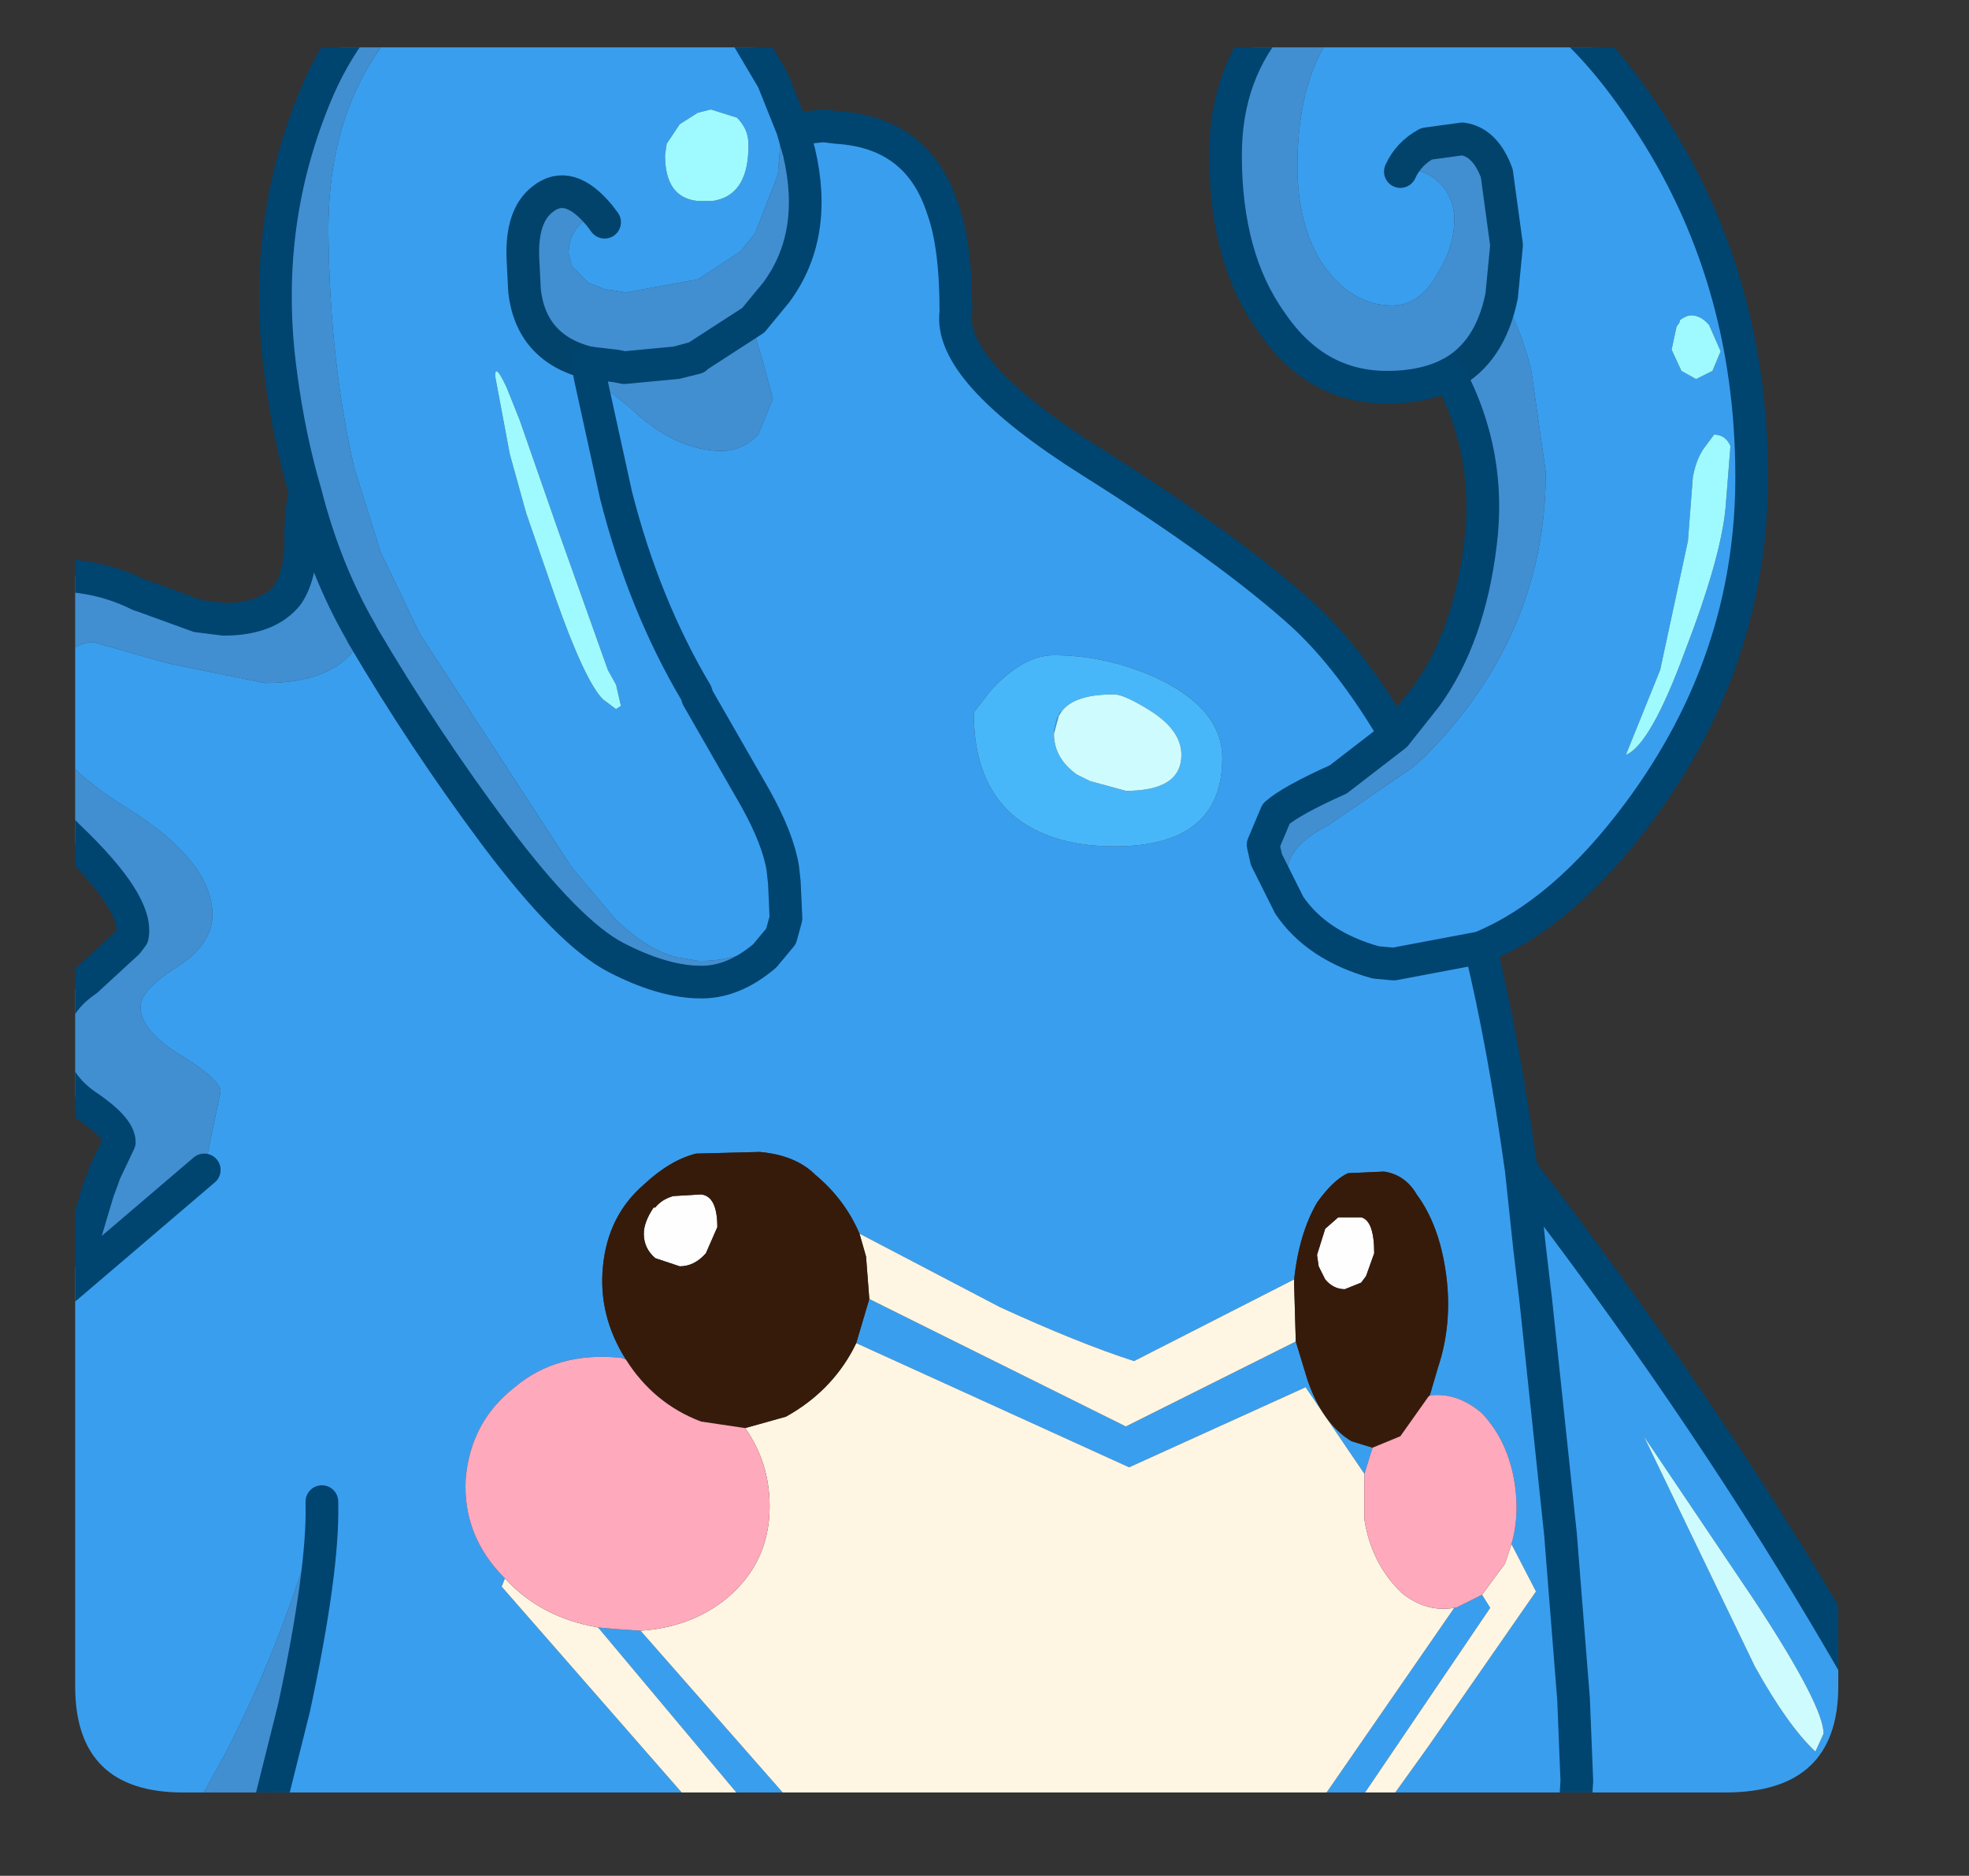 <?xml version="1.0" encoding="UTF-8" standalone="no"?>
<svg xmlns:ffdec="https://www.free-decompiler.com/flash" xmlns:xlink="http://www.w3.org/1999/xlink" ffdec:objectType="frame" height="57.4px" width="60.25px" xmlns="http://www.w3.org/2000/svg">
  <rect width="100%" height="100%" fill="#333333" stroke="none"/>
  <g transform="matrix(1.0, 0.0, 0.0, 1.0, 2.3, 1.45)">
    <clipPath id="clipPath0" transform="matrix(1.0, 0.0, 0.0, 1.0, 0.0, 0.0)">
      <path d="M50.5 0.0 Q53.95 0.0 53.95 3.3 L53.95 50.15 Q53.95 53.4 50.5 53.4 L3.3 53.4 Q0.0 53.4 0.0 50.15 L0.0 3.3 Q0.0 0.0 3.3 0.0 L50.5 0.0" fill="#000000" fill-rule="evenodd" stroke="none"/>
    </clipPath>
    <g clip-path="url(#clipPath0)">
      <use ffdec:characterId="2" height="57.4" transform="matrix(1.0, 0.0, 0.0, 1.0, -2.3, -1.45)" width="60.25" xlink:href="#shape1"/>
    </g>
    <use ffdec:characterId="3" height="53.4" transform="matrix(1.0, 0.0, 0.0, 1.0, 0.0, 0.0)" width="53.95" xlink:href="#shape2"/>
  </g>
  <defs>
    <g id="shape1" transform="matrix(1.0, 0.0, 0.0, 1.0, 2.3, 1.45)">
      <path d="M17.75 37.05 Q17.4 36.75 17.4 36.3 17.4 35.95 17.7 35.5 L17.75 35.5 Q17.95 35.25 18.3 35.15 L19.15 35.1 Q19.65 35.15 19.65 36.1 L19.3 36.9 Q18.95 37.3 18.5 37.3 L17.75 37.05 M38.0 36.95 L38.25 36.15 38.65 35.8 39.35 35.8 Q39.75 35.9 39.75 36.9 L39.5 37.6 39.35 37.8 38.85 38.0 Q38.5 38.0 38.25 37.7 L38.05 37.3 38.0 36.95" fill="#ffffff" fill-rule="evenodd" stroke="none"/>
      <path d="M10.15 -0.95 Q7.7 1.55 7.75 5.75 7.8 9.7 8.55 12.9 L9.35 15.45 10.55 17.95 15.2 25.1 16.55 26.7 Q17.55 27.65 18.45 27.85 L19.05 27.95 Q20.25 28.0 21.6 27.2 L21.1 27.8 Q20.1 28.65 19.05 28.6 L19.0 28.6 Q17.9 28.55 16.55 27.85 15.1 27.1 12.85 24.1 10.65 21.15 8.8 18.0 8.15 19.45 5.8 19.45 L2.85 18.85 0.55 18.2 Q-0.05 18.2 -0.65 18.95 L-1.15 19.8 Q-1.15 21.6 1.55 23.25 4.2 24.9 4.2 26.55 4.2 27.45 3.1 28.15 2.0 28.85 2.0 29.35 2.0 30.1 3.25 30.85 4.45 31.6 4.45 31.95 L3.95 34.35 -0.15 37.85 0.7 35.0 0.85 34.6 0.9 34.45 1.35 33.5 Q1.35 33.05 0.3 32.35 -0.75 31.6 -0.75 30.45 -0.75 29.3 0.35 28.55 L1.6 27.4 1.75 27.2 Q1.95 26.2 -0.2 24.15 L-1.8 22.5 -1.8 16.35 -0.65 16.15 Q0.75 16.15 1.95 16.75 L2.1 16.8 3.75 17.4 4.55 17.5 Q5.9 17.5 6.5 16.75 6.9 16.15 6.9 15.15 6.9 14.05 7.05 13.65 6.55 11.95 6.3 10.05 5.65 5.4 7.45 1.25 8.0 0.0 8.8 -0.95 L10.15 -0.95 M15.75 10.05 L15.7 9.65 Q13.95 9.2 13.75 7.45 L13.7 6.45 Q13.65 5.15 14.3 4.65 15.1 4.0 16.05 5.15 L15.8 5.15 Q15.1 5.55 15.1 6.3 L15.2 6.7 15.7 7.2 16.2 7.4 16.55 7.45 16.85 7.5 19.05 7.1 20.35 6.25 20.8 5.7 21.5 3.9 21.6 2.7 21.6 2.6 21.05 0.65 20.55 -0.35 21.35 1.0 21.95 2.5 22.9 2.4 23.3 2.45 22.15 3.2 Q22.75 5.75 21.45 7.5 L20.75 8.35 Q20.8 8.9 21.0 9.45 L21.35 10.75 20.9 11.85 Q20.4 12.35 19.8 12.35 18.35 12.35 16.95 11.0 L15.75 10.05 M36.75 -0.95 L38.95 -0.95 38.65 -0.65 Q37.4 0.85 37.4 3.65 37.4 5.4 38.15 6.6 39.05 7.9 40.3 7.9 41.15 7.9 41.7 6.9 42.2 6.1 42.2 5.25 42.2 4.7 41.85 4.25 41.4 3.75 40.85 3.75 L40.55 3.8 Q40.8 3.25 41.35 2.95 L42.45 2.8 Q43.15 2.9 43.5 3.85 L43.8 6.05 43.65 7.6 Q43.3 9.35 42.05 10.0 43.3 9.35 43.65 7.6 44.2 8.5 44.55 9.85 L45.0 13.0 Q45.0 18.0 41.25 21.75 L40.9 22.05 38.35 23.8 Q37.1 24.45 37.1 25.2 L37.15 26.25 36.45 24.85 36.35 24.4 36.75 23.45 Q37.2 23.05 38.65 22.4 L40.4 21.05 41.35 19.85 Q42.65 18.05 43.0 15.2 43.35 12.45 42.05 10.0 41.25 10.4 40.15 10.4 37.95 10.4 36.6 8.4 35.2 6.45 35.2 3.3 35.2 0.75 36.75 -0.95 M53.5 55.45 L52.05 55.45 Q52.4 55.15 52.55 55.15 L53.5 55.45 M5.55 55.45 L2.7 55.45 3.3 54.55 4.6 52.2 Q6.5 48.5 7.55 44.5 L7.55 44.55 Q7.6 46.6 6.7 50.8 L5.55 55.4 5.55 55.45 M21.95 2.5 L22.15 3.2 21.95 2.5 M18.4 9.65 L16.8 9.8 16.55 9.75 15.7 9.65 16.55 9.75 16.8 9.8 18.4 9.65 18.95 9.5 19.0 9.5 18.4 9.65 M20.75 8.35 L19.05 9.45 19.0 9.5 19.05 9.45 20.75 8.35 M8.8 18.0 L8.75 17.9 Q7.65 16.0 7.05 13.65 7.65 16.0 8.75 17.9 L8.8 18.0" fill="#4190d2" fill-rule="evenodd" stroke="none"/>
      <path d="M20.1 -0.95 L20.55 -0.35 21.05 0.65 21.6 2.6 21.6 2.7 21.5 3.9 20.8 5.7 20.35 6.25 19.05 7.1 16.85 7.5 16.55 7.45 16.2 7.4 15.7 7.2 15.2 6.7 15.1 6.3 Q15.1 5.55 15.8 5.15 L16.05 5.15 Q15.1 4.0 14.3 4.65 13.65 5.15 13.7 6.45 L13.75 7.45 Q13.95 9.2 15.7 9.65 L15.75 10.05 16.55 13.7 Q17.4 17.05 19.0 19.75 L19.05 19.9 20.8 22.95 Q21.5 24.2 21.65 25.1 L21.7 25.55 21.75 26.65 21.6 27.2 21.75 26.65 21.7 25.55 21.65 25.1 Q21.5 24.2 20.8 22.95 L19.05 19.9 19.0 19.75 Q17.4 17.05 16.55 13.7 L15.75 10.05 16.95 11.0 Q18.35 12.35 19.8 12.35 20.4 12.35 20.9 11.85 L21.35 10.75 21.0 9.45 Q20.8 8.9 20.75 8.35 L21.45 7.5 Q22.75 5.75 22.15 3.2 L23.3 2.45 Q25.8 2.6 26.55 4.95 26.95 6.05 26.95 8.1 26.7 9.9 31.05 12.65 35.35 15.35 37.6 17.4 39.05 18.75 40.4 21.05 L38.65 22.4 Q37.2 23.05 36.75 23.45 L36.35 24.4 36.45 24.85 37.15 26.25 37.1 25.2 Q37.1 24.45 38.35 23.8 L40.9 22.05 41.25 21.75 Q45.0 18.0 45.0 13.0 L44.55 9.85 Q44.2 8.5 43.65 7.6 L43.8 6.05 43.5 3.85 Q43.15 2.9 42.45 2.8 L41.35 2.95 Q40.8 3.25 40.55 3.8 L40.85 3.75 Q41.4 3.75 41.85 4.25 42.2 4.7 42.2 5.25 42.2 6.1 41.7 6.9 41.15 7.9 40.3 7.9 39.05 7.9 38.15 6.6 37.4 5.4 37.4 3.65 37.4 0.85 38.65 -0.65 L38.95 -0.95 45.45 -0.95 Q46.8 0.2 48.05 2.1 51.3 6.95 51.3 13.15 51.3 18.75 47.85 23.4 45.55 26.5 43.0 27.55 43.7 30.4 44.25 34.35 49.55 41.25 53.5 47.9 56.45 52.85 57.45 55.45 L53.5 55.45 52.55 55.15 Q52.4 55.15 52.05 55.45 L45.8 55.45 40.6 55.45 39.75 54.3 41.4 52.0 44.7 47.25 43.95 45.8 Q44.2 44.95 44.05 43.95 43.85 42.65 43.05 41.8 42.3 41.15 41.45 41.25 L41.7 40.4 Q42.15 39.05 41.95 37.55 41.75 36.05 41.05 35.1 40.7 34.5 40.05 34.4 L38.95 34.45 Q38.5 34.65 38.0 35.35 37.45 36.3 37.3 37.7 L32.4 40.2 Q30.7 39.65 28.3 38.55 L24.0 36.3 Q23.55 35.25 22.65 34.5 22.05 33.9 20.95 33.8 L19.0 33.85 Q18.2 34.05 17.4 34.8 16.3 35.75 16.15 37.3 16.0 38.8 16.85 40.15 L16.7 40.1 Q14.75 39.9 13.45 41.0 12.1 42.05 11.95 43.8 11.85 45.55 13.15 46.85 L13.05 47.1 20.35 55.45 5.55 55.45 5.55 55.4 6.7 50.8 Q7.6 46.6 7.55 44.55 L7.55 44.5 Q6.5 48.5 4.6 52.2 L3.3 54.55 2.7 55.45 -1.8 55.45 -1.8 39.25 -0.15 37.85 3.95 34.35 4.45 31.95 Q4.45 31.6 3.25 30.85 2.0 30.1 2.0 29.35 2.0 28.85 3.1 28.15 4.2 27.45 4.2 26.55 4.2 24.9 1.55 23.25 -1.15 21.6 -1.15 19.8 L-0.65 18.95 Q-0.05 18.2 0.55 18.2 L2.85 18.85 5.8 19.45 Q8.15 19.45 8.8 18.0 10.65 21.15 12.85 24.1 15.1 27.1 16.55 27.85 17.9 28.55 19.0 28.6 L19.05 28.6 Q20.1 28.65 21.1 27.8 L21.6 27.2 Q20.25 28.0 19.05 27.95 L18.45 27.85 Q17.55 27.65 16.55 26.7 L15.2 25.1 10.55 17.95 9.35 15.45 8.55 12.9 Q7.8 9.7 7.75 5.75 7.7 1.55 10.15 -0.95 L20.1 -0.95 M16.2 5.35 L16.05 5.15 16.2 5.35 M38.45 55.45 L37.3 55.45 37.05 55.2 42.2 47.75 42.25 47.75 43.05 47.35 43.3 47.75 38.25 55.2 38.45 55.45 M23.45 55.45 L21.95 55.45 16.0 48.35 16.55 48.4 17.3 48.45 23.45 55.45 M43.0 27.55 L40.35 28.05 39.8 28.0 Q38.0 27.5 37.15 26.25 38.0 27.5 39.8 28.0 L40.35 28.05 43.0 27.55 M49.1 8.35 L49.1 8.4 49.0 8.55 48.85 9.25 49.15 9.9 49.6 10.15 50.1 9.9 50.35 9.3 50.0 8.5 Q49.75 8.2 49.45 8.2 49.3 8.2 49.1 8.35 M49.85 12.25 Q49.6 12.6 49.5 13.15 L49.35 15.1 48.5 19.05 47.45 21.65 Q48.2 21.35 49.25 18.5 50.35 15.65 50.5 14.1 L50.65 12.2 Q50.5 11.85 50.15 11.85 L49.85 12.25 M44.25 34.35 L44.5 36.7 44.7 38.4 45.45 45.5 45.85 50.55 45.95 53.05 45.8 55.45 45.95 53.05 45.85 50.55 45.45 45.5 44.7 38.4 44.5 36.7 44.25 34.35 M37.35 39.6 L37.7 40.75 Q38.15 42.1 39.05 42.65 L39.7 42.85 39.45 43.65 37.65 41.0 32.25 43.45 23.9 39.65 24.3 38.3 32.15 42.2 37.35 39.6 M48.0 42.5 L51.4 49.55 Q52.4 51.35 53.25 52.15 L53.5 51.6 Q53.5 50.75 51.4 47.55 L48.0 42.5 M20.25 2.15 L19.45 1.9 19.05 2.0 18.5 2.35 18.1 2.95 18.05 3.3 Q18.05 4.6 19.05 4.7 L19.2 4.7 19.5 4.7 Q20.55 4.55 20.6 3.15 L20.6 2.95 Q20.6 2.5 20.25 2.15 M30.1 20.45 L30.1 20.4 30.2 20.3 30.1 20.45 29.95 21.0 29.95 20.9 30.05 20.5 30.1 20.45 M28.0 19.7 L27.5 20.35 27.5 20.4 Q27.5 22.45 28.7 23.5 29.85 24.45 31.8 24.45 35.1 24.45 35.1 21.75 35.1 20.25 33.1 19.3 31.55 18.6 29.95 18.6 29.0 18.6 28.0 19.7 M13.2 10.4 Q12.85 9.65 12.85 10.05 L13.3 12.45 13.8 14.25 14.7 16.85 Q15.6 19.4 16.15 19.95 L16.55 20.25 16.7 20.15 16.55 19.5 16.3 19.05 14.75 14.7 13.6 11.4 13.2 10.4" fill="#3a9fef" fill-rule="evenodd" stroke="none"/>
      <path d="M30.2 20.3 L30.1 20.4 30.1 20.45 30.05 20.5 29.95 20.9 29.95 21.0 Q29.95 21.75 30.65 22.25 L31.05 22.45 32.15 22.75 Q33.85 22.75 33.85 21.65 33.85 20.9 32.9 20.3 32.1 19.8 31.8 19.8 L31.75 19.8 Q30.6 19.8 30.2 20.3 M28.0 19.7 Q29.0 18.6 29.95 18.6 31.55 18.6 33.1 19.3 35.1 20.25 35.1 21.75 35.1 24.45 31.8 24.45 29.85 24.45 28.7 23.5 27.5 22.45 27.5 20.4 L27.5 20.35 28.0 19.7" fill="#48b8fa" fill-rule="evenodd" stroke="none"/>
      <path d="M40.6 55.45 L38.45 55.45 38.25 55.2 43.3 47.75 43.05 47.35 43.75 46.4 43.95 45.8 44.7 47.25 41.4 52.0 39.75 54.3 40.6 55.45 M37.3 55.45 L23.45 55.45 17.3 48.45 Q18.85 48.35 19.95 47.45 21.25 46.35 21.25 44.65 21.25 43.3 20.5 42.25 L21.75 41.9 Q23.1 41.15 23.8 39.85 L23.9 39.65 32.25 43.45 37.65 41.0 39.45 43.65 39.45 45.05 Q39.65 46.3 40.45 47.15 L40.6 47.3 Q41.35 47.9 42.2 47.75 L37.05 55.2 37.3 55.45 M21.95 55.45 L20.35 55.45 13.05 47.1 13.15 46.85 Q14.25 48.05 16.0 48.35 L21.95 55.45 M41.4 41.3 L41.45 41.25 41.4 41.3 M37.3 37.7 L37.3 37.85 37.35 39.6 32.15 42.2 24.3 38.3 24.2 37.0 24.0 36.3 28.3 38.55 Q30.7 39.65 32.4 40.2 L37.3 37.7" fill="#fff7e3" fill-rule="evenodd" stroke="none"/>
      <path d="M48.0 42.5 L51.4 47.55 Q53.5 50.75 53.5 51.6 L53.25 52.15 Q52.4 51.35 51.4 49.55 L48.0 42.5 M30.1 20.45 L30.2 20.3 Q30.6 19.8 31.75 19.8 L31.8 19.8 Q32.1 19.8 32.9 20.3 33.85 20.9 33.85 21.65 33.85 22.75 32.15 22.75 L31.05 22.45 30.65 22.25 Q29.95 21.75 29.95 21.0 L30.1 20.45" fill="#cffdff" fill-rule="evenodd" stroke="none"/>
      <path d="M41.45 41.25 L41.4 41.3 40.55 42.5 39.7 42.85 39.05 42.65 Q38.15 42.1 37.7 40.75 L37.35 39.6 37.3 37.85 37.3 37.7 Q37.45 36.3 38.0 35.35 38.5 34.65 38.95 34.45 L40.05 34.4 Q40.7 34.5 41.05 35.1 41.75 36.05 41.95 37.55 42.15 39.05 41.7 40.4 L41.45 41.25 M17.75 37.05 L18.5 37.3 Q18.95 37.3 19.3 36.9 L19.65 36.1 Q19.65 35.15 19.15 35.1 L18.3 35.15 Q17.95 35.25 17.75 35.5 L17.7 35.5 Q17.4 35.95 17.4 36.3 17.4 36.75 17.75 37.05 M16.85 40.15 Q16.0 38.8 16.15 37.3 16.3 35.75 17.4 34.8 18.2 34.05 19.0 33.85 L20.95 33.8 Q22.05 33.9 22.65 34.5 23.55 35.25 24.0 36.3 L24.2 37.0 24.3 38.3 23.9 39.65 23.8 39.85 Q23.1 41.15 21.75 41.9 L20.5 42.25 19.15 42.05 Q17.7 41.5 16.85 40.15 M38.0 36.95 L38.05 37.3 38.25 37.7 Q38.5 38.0 38.85 38.0 L39.35 37.8 39.5 37.6 39.75 36.9 Q39.75 35.9 39.35 35.8 L38.65 35.8 38.25 36.15 38.0 36.95" fill="#371b0a" fill-rule="evenodd" stroke="none"/>
      <path d="M39.7 42.85 L40.55 42.5 41.4 41.3 41.45 41.25 Q42.3 41.15 43.05 41.8 43.85 42.65 44.05 43.95 44.2 44.95 43.95 45.8 L43.75 46.4 43.05 47.35 42.25 47.75 42.2 47.75 Q41.35 47.9 40.6 47.3 L40.45 47.15 Q39.65 46.3 39.45 45.05 L39.45 43.65 39.7 42.85 M13.15 46.85 Q11.85 45.55 11.95 43.8 12.1 42.05 13.45 41.0 14.75 39.9 16.7 40.1 L16.85 40.15 Q17.7 41.5 19.15 42.05 L20.5 42.25 Q21.25 43.3 21.25 44.65 21.25 46.35 19.95 47.45 18.85 48.35 17.3 48.45 L16.55 48.4 16.0 48.35 Q14.25 48.05 13.15 46.85" fill="#ffaabd" fill-rule="evenodd" stroke="none"/>
      <path d="M49.85 12.25 L50.15 11.85 Q50.5 11.85 50.65 12.2 L50.5 14.1 Q50.35 15.65 49.25 18.5 48.2 21.35 47.45 21.65 L48.5 19.05 49.35 15.1 49.5 13.15 Q49.6 12.6 49.85 12.25 M49.1 8.35 Q49.3 8.2 49.45 8.2 49.75 8.2 50.0 8.5 L50.35 9.3 50.1 9.9 49.6 10.15 49.15 9.9 48.85 9.25 49.0 8.55 49.1 8.4 49.1 8.35 M20.25 2.15 Q20.6 2.5 20.6 2.95 L20.6 3.15 Q20.55 4.55 19.5 4.7 L19.2 4.7 19.05 4.7 Q18.05 4.6 18.05 3.3 L18.1 2.95 18.5 2.35 19.05 2.0 19.45 1.9 20.25 2.15 M13.2 10.4 L13.6 11.4 14.75 14.7 16.3 19.05 16.55 19.5 16.7 20.15 16.55 20.25 16.15 19.95 Q15.6 19.4 14.7 16.85 L13.8 14.25 13.3 12.45 12.85 10.05 Q12.85 9.65 13.2 10.4" fill="#9ffbff" fill-rule="evenodd" stroke="none"/>
      <path d="M15.7 9.65 Q13.95 9.2 13.75 7.45 L13.7 6.45 Q13.65 5.15 14.3 4.65 15.1 4.0 16.05 5.15 L16.2 5.35 M42.05 10.0 Q43.3 9.35 43.65 7.6 L43.8 6.05 43.5 3.85 Q43.15 2.9 42.45 2.8 L41.35 2.95 Q40.8 3.25 40.55 3.8" fill="none" stroke="#02436c" stroke-linecap="round" stroke-linejoin="round" stroke-width="1.0"/>
      <path d="M20.55 -0.35 L20.1 -0.95 M21.6 27.2 L21.75 26.65 21.7 25.55 21.65 25.1 Q21.5 24.2 20.8 22.95 L19.05 19.9 19.0 19.75 Q17.4 17.05 16.55 13.7 L15.75 10.05 15.7 9.65 16.55 9.75 16.8 9.8 18.4 9.65 19.0 9.5 19.05 9.45 20.75 8.35 21.45 7.5 Q22.75 5.75 22.15 3.2 L21.95 2.5 22.9 2.4 23.3 2.45 Q25.8 2.6 26.55 4.95 26.95 6.05 26.95 8.1 26.7 9.9 31.05 12.65 35.35 15.35 37.6 17.4 39.05 18.75 40.4 21.05 L38.65 22.4 Q37.2 23.05 36.75 23.45 L36.35 24.4 36.45 24.85 37.15 26.25 Q38.0 27.5 39.8 28.0 L40.35 28.05 43.0 27.55 Q43.7 30.4 44.25 34.35 49.55 41.25 53.5 47.9 56.45 52.85 57.45 55.45 M36.75 -0.95 Q35.2 0.75 35.2 3.3 35.2 6.45 36.6 8.4 37.95 10.4 40.15 10.4 41.25 10.4 42.05 10.0 43.35 12.45 43.0 15.2 42.65 18.05 41.35 19.85 L40.4 21.05 M45.45 -0.95 Q46.8 0.2 48.05 2.1 51.3 6.95 51.3 13.15 51.3 18.75 47.85 23.4 45.55 26.5 43.0 27.55 M-1.8 39.25 L-0.15 37.85 0.7 35.0 0.85 34.6 0.9 34.45 1.35 33.5 Q1.35 33.05 0.3 32.35 -0.75 31.6 -0.75 30.45 -0.75 29.3 0.35 28.55 L1.6 27.4 1.75 27.2 Q1.95 26.2 -0.2 24.15 L-1.8 22.5 M-1.8 16.35 L-0.65 16.15 Q0.75 16.15 1.95 16.75 L2.1 16.8 3.75 17.4 4.55 17.5 Q5.9 17.5 6.5 16.75 6.9 16.15 6.9 15.15 6.9 14.05 7.05 13.65 6.55 11.95 6.3 10.05 5.65 5.4 7.45 1.25 8.0 0.0 8.8 -0.95 M45.8 55.45 L45.95 53.05 45.85 50.55 45.45 45.5 44.7 38.4 44.5 36.7 44.25 34.35 M20.55 -0.35 L21.35 1.0 21.95 2.5 M18.4 9.65 L18.95 9.5 19.0 9.5 M7.05 13.65 Q7.65 16.0 8.75 17.9 L8.8 18.0 Q10.65 21.15 12.85 24.1 15.1 27.1 16.55 27.85 17.9 28.55 19.0 28.6 L19.05 28.6 Q20.1 28.65 21.1 27.8 L21.6 27.2 M3.95 34.35 L-0.15 37.85 M7.55 44.5 L7.55 44.55 Q7.6 46.6 6.7 50.8 L5.55 55.4" fill="none" stroke="#004470" stroke-linecap="round" stroke-linejoin="round" stroke-width="1.0"/>
    </g>
    <g id="shape2" transform="matrix(1.0, 0.0, 0.0, 1.0, 0.0, 0.0)">
      <path d="M50.5 0.0 Q53.95 0.0 53.95 3.3 L53.95 50.15 Q53.95 53.4 50.5 53.4 L3.3 53.4 Q0.0 53.4 0.0 50.15 L0.0 3.3 Q0.0 0.0 3.3 0.0 L50.5 0.0" fill="#000000" fill-opacity="0.004" fill-rule="evenodd" stroke="none"/>
    </g>
  </defs>
</svg>
